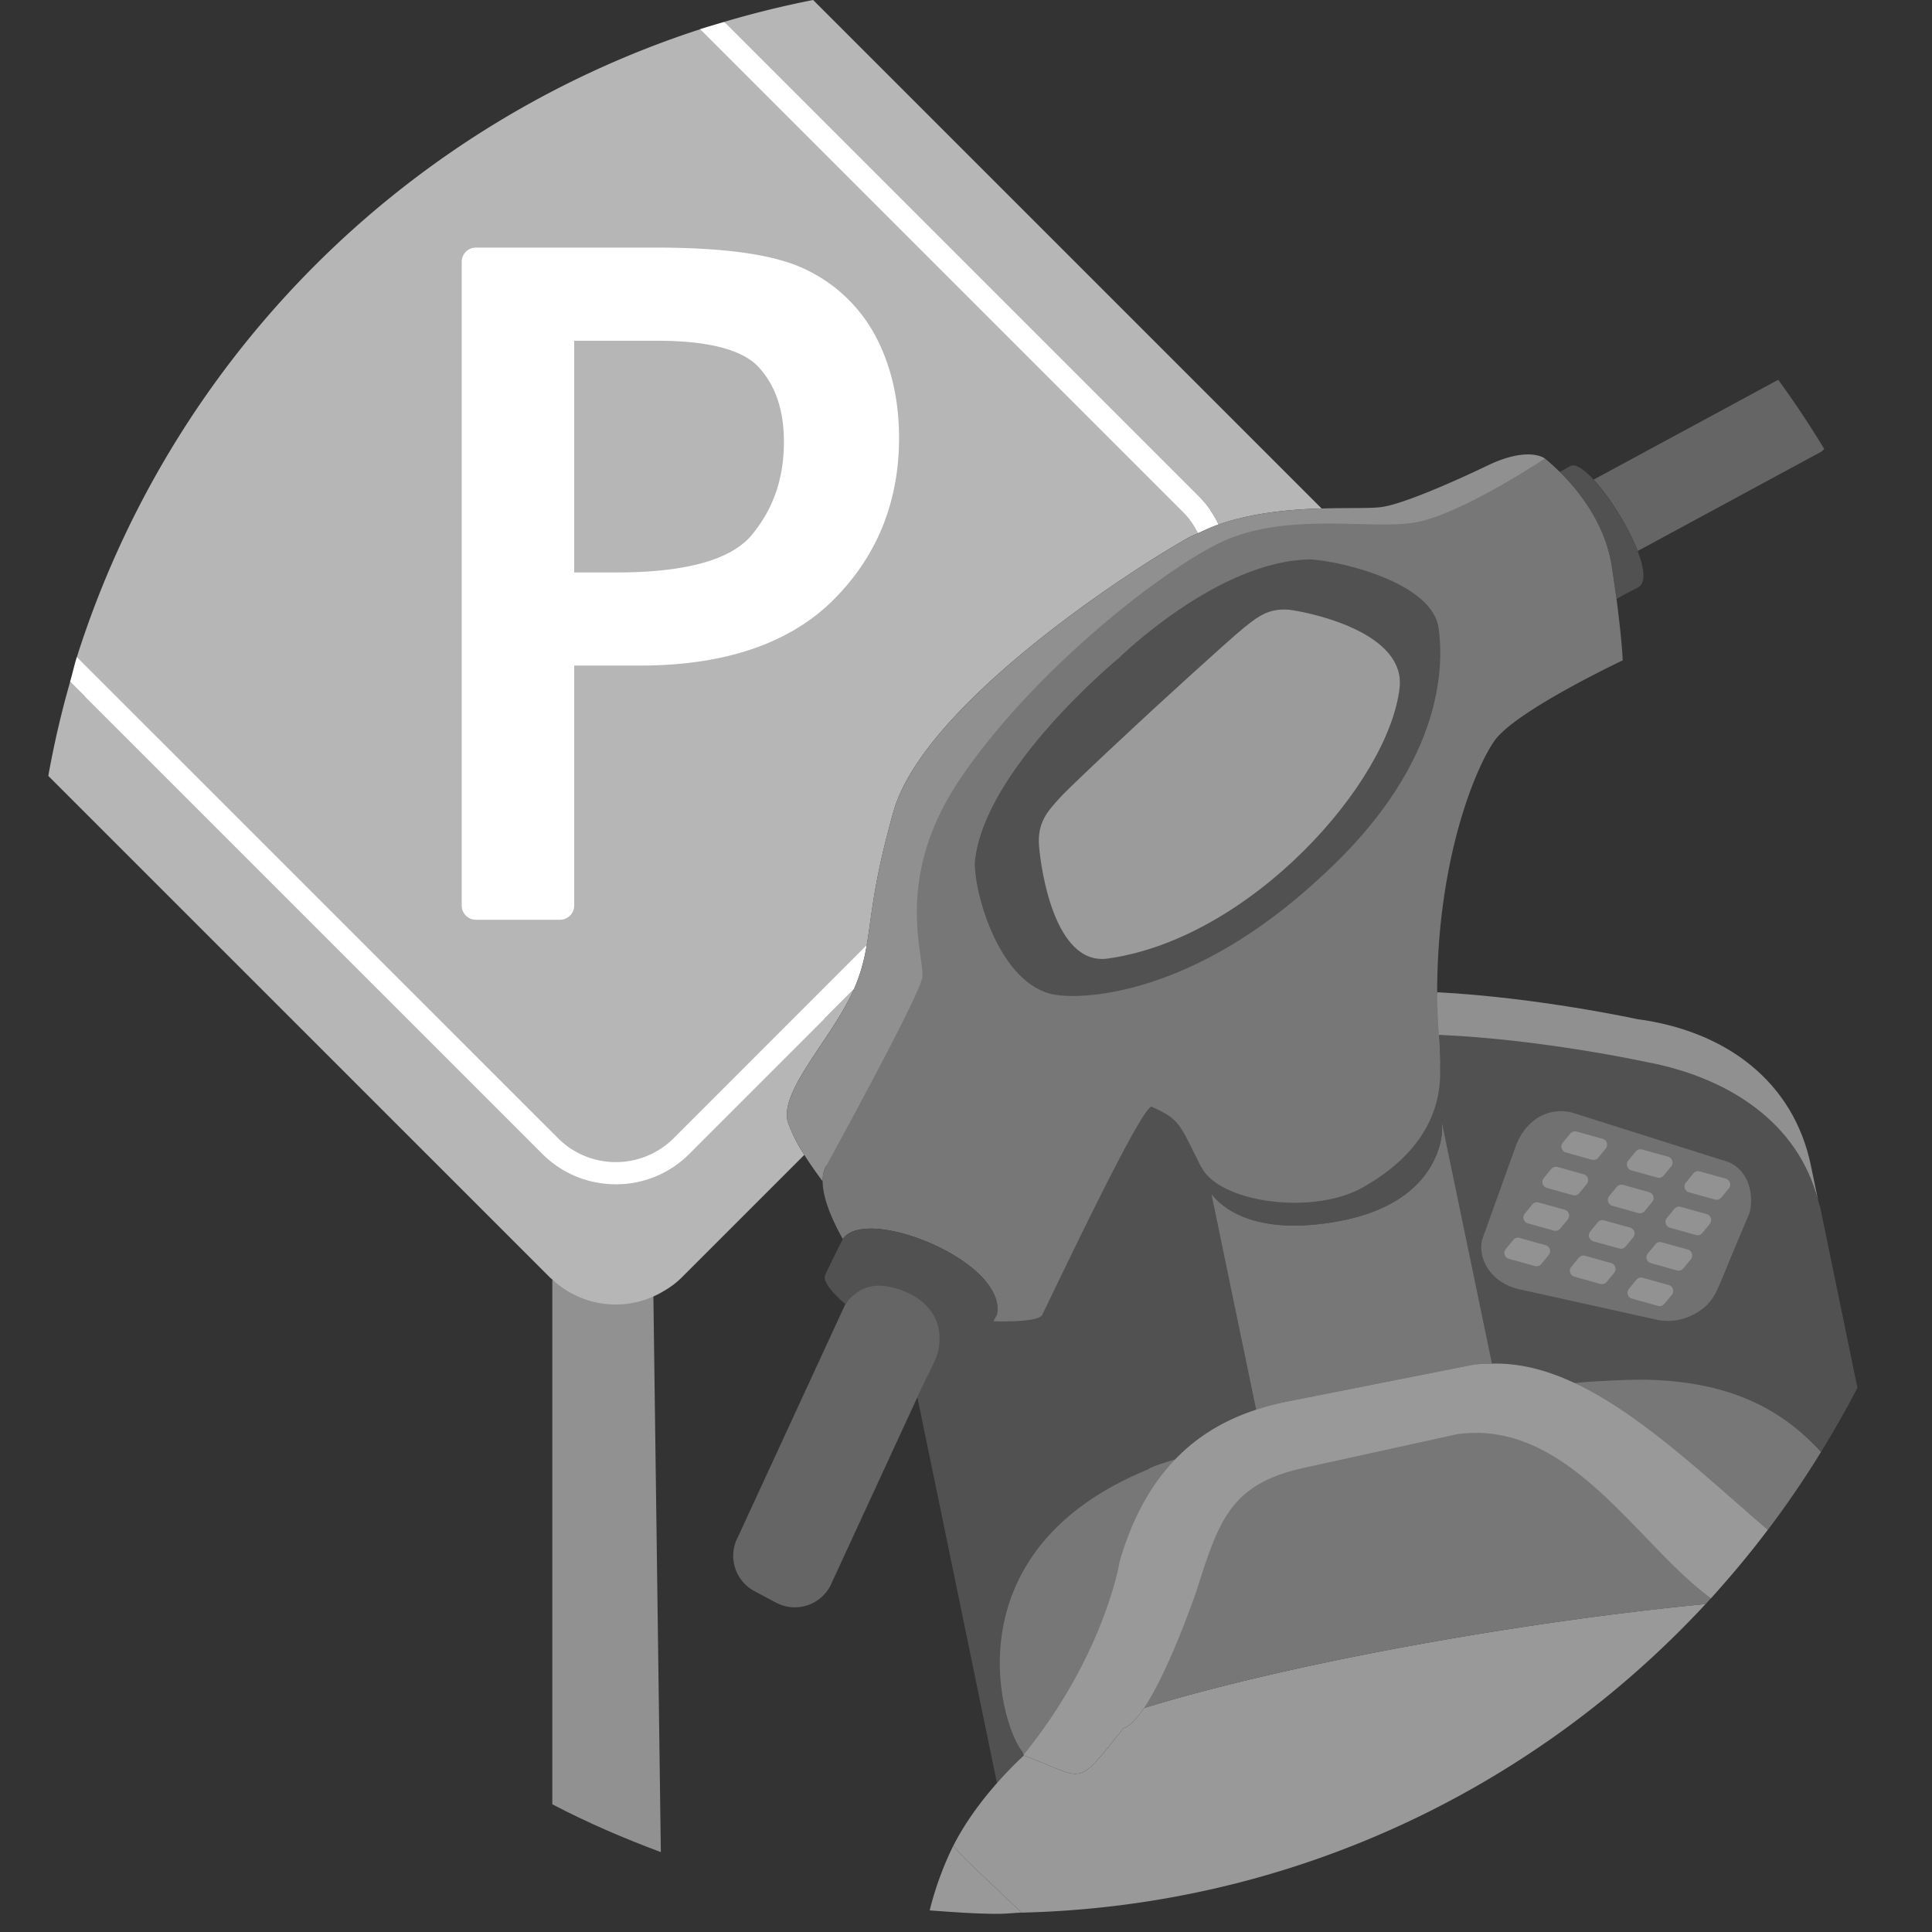<svg xmlns="http://www.w3.org/2000/svg" width="40" height="40" viewBox="0 0 40 40">
    <rect x="0" y="0" width="40" height="40" fill="#333333" stroke="none"/>
    <g fill="none" fill-rule="evenodd">
        <path fill="#919191" d="M11.435 26.49v10.866c.723.378 1.474.702 2.247.99l-.196-14.619c-.716.397-1.43 3.346-2.051 2.762"/>
        <path fill="#1381E5" d="M15.565 11.075c.448-.54.665-1.17.665-1.925 0-.65-.168-1.152-.512-1.537-.331-.37-1.04-.558-2.108-.558h-1.722v4.797h.88c1.429 0 2.37-.261 2.797-.777"/>
        <path fill="#B6B6B6" d="M16.835 0c-.624.122-1.238.275-1.84.452l.032.033-.53.12a20.038 20.038 0 0 0-12.906 13l.171.82-.31-.31A19.77 19.77 0 0 0 1 16.064L11.387 26.45c.014.016.033.025.047.04a1.921 1.921 0 0 0 2.248.275c.153-.085.3-.184.431-.315l2.54-2.54a3.288 3.288 0 0 1-.334-.655c-.221-.644.924-1.77 1.356-2.768l-.623.624.893-1.544c.104-.596.131-1.27.553-2.763.62-2.196 4.822-4.956 6.118-5.678.061-.035.128-.056.19-.087-.026-.051.092-.243.252-.475.063.094.12.193.171.295.71-.245 1.487-.313 2.133-.332L16.835 0z"/>
        <path fill="#FFF" d="M12.75 24.52c.576 0 1.118-.225 1.525-.633l3.4-3.4c.008-.016.018-.033.024-.05.134-.323.198-.588.246-.87l-3.994 3.995a1.69 1.69 0 0 1-1.201.498c-.453 0-.88-.177-1.2-.498l-9.96-9.959c-.052.169-.09.342-.139.511l9.774 9.773c.407.408.948.632 1.525.632M24.806 11.04c.138-.066.278-.13.423-.18a2.123 2.123 0 0 0-.402-.575L14.995.453c-.168.049-.334.098-.499.151L24.502 10.61c.127.127.224.274.304.43"/>
        <path fill="#FFF" d="M18.139 6.982c.314.602.475 1.304.475 2.084 0 1.329-.459 2.458-1.364 3.358-.904.9-2.25 1.356-3.999 1.356h-1.363v4.968a.295.295 0 0 1-.294.295h-1.74a.295.295 0 0 1-.295-.295V5.42c0-.162.131-.294.295-.294h3.715c1.476 0 2.5.15 3.126.46a3.178 3.178 0 0 1 1.444 1.396zm-6.25 4.87h.878c1.43 0 2.372-.262 2.798-.777.447-.54.665-1.17.665-1.926 0-.649-.168-1.151-.512-1.536-.331-.37-1.04-.558-2.108-.558h-1.722v4.797z"/>
        <path fill="#909090" d="M33.999 27.83c1.702.055 3.232-4.604 3.646-2.965l-.152-.732c-.355-1.722-1.737-2.787-3.602-3.034 0 0-2.042-.446-4.136-.556 0 .282-2.954 4.935-2.936 5.235 2.15.093 7.18 2.052 7.18 2.052z"/>
        <path fill="#303D51" d="M36.226 25.105l-.048.113-.12.283-.155.366c-.084.197-.162.396-.245.593-.088.212-.175.443-.366.604a1.17 1.17 0 0 1-1.057.244l.225.05-3.017-.668c-.52-.116-.858-.575-.756-1.024l.673-1.872c.181-.567.652-.882 1.17-.765l3.116.986c.518.116.682.641.58 1.09"/>
        <path fill="#515151" d="M29.79 21.425c.007.13.009.255.02.388l.006-.001-6.074 2.94-3.077 9.231c.6-.016 11.42-5.6 12.01-5.313.453-.01.874-.014 1.216-.008 1.943.033 3.11.644 3.811 1.4.267-.435.521-.875.754-1.33l-.765-3.71c-.011-.054-.033-.103-.046-.156-.414-1.64-1.886-2.567-3.557-2.878 0 0-2.15-.47-4.299-.563z"/>
        <path fill="#515151" d="M24.405 30.14a4.01 4.01 0 0 1 1.603-.955l-.928-4.468c-.041-.056-.067-.098-.067-.098l-.135-.446c-.003-.005.353-1.163.35-1.168-.453-.898-1.914-1.057-2.511-1.33-.224.026-2.874 6.471-3.304 6.342l-.42.91 1.648 7.988c.174-.2.36-.388.556-.57a.03.03 0 0 1-.01-.005s-1.847-4.01 2.93-6.092c.093-.041.194-.07.288-.109z"/>
        <path fill="#777" d="M27.715 25.285c-1.782.327-2.449-.32-2.634-.568l.927 4.47c.227-.076.466-.137.722-.185l3.75-.743c.137-.024.273-.022.409-.026l-1.035-4.982.004.13s.032 1.504-2.143 1.904"/>
        <path fill="#999" d="M19.739 38.209c.091.163.707.71 1.411 1.39 5.598-.134 10.615-2.565 14.164-6.39-3.59.345-8.407 1.169-11.628 2.153-.15.222-.295.382-.426.419-1.02 1.275-.77 1.039-2.063.564a7.653 7.653 0 0 0-.567.584c-.338.386-.64.8-.876 1.252l-.015.028"/>
        <path fill="#777" d="M34.049 28.565c-.342-.006-1.607.051-1.523.097-.34-.017-1.552-.04-1.858 0 0 0-6.656 1.512-6.899 1.76-4.03 1.65-3.104 5.148-2.626 5.814.047.066.043.105.043.105.162-.199 1.458-.63 2.5-.978 3.222-.985 8.037-1.809 11.628-2.153l.11-.121c.526-.63 1.078-1.498 1.176-1.414.394-.518.76-1.057 1.103-1.614-.702-.755-1.71-1.463-3.654-1.496z"/>
        <path fill="#999" d="M19.739 38.209a6.685 6.685 0 0 0-.491 1.344c.47.033.94.071 1.417.071.164 0 .323-.02.485-.025-.704-.68-1.32-1.227-1.411-1.39M30.889 28.233c-.137.004-.272.002-.407.026l-3.752.743a5.419 5.419 0 0 0-.722.184c-.644.21-1.173.53-1.602.953-.564.556-.961 1.287-1.222 2.181 0 0-.306 1.938-1.998 4.02a.05.05 0 0 1 .011.005c1.294.475 1.042.71 2.063-.564.13-.037.277-.197.426-.419.528-.79 1.08-2.408 1.08-2.408.46-1.435.685-2.212 2.186-2.554l3.223-.708c2.312-.315 3.727 2.297 5.25 3.397.411-.454.804-.923 1.174-1.414-1.243-1.064-2.566-2.34-3.924-3.005-.59-.288-1.186-.454-1.786-.437"/>
        <path fill="#515151" d="M25.08 24.717c.187.248.853.894 2.634.567 2.176-.399 2.144-1.902 2.144-1.902l-.004-.132-.038-1.439-.006.001c.006.063.004.118.01.18-.043.119.275 1.545-1.623 2.602-1.006.561-2.923.317-3.319-.422l.136.448s.025.042.066.097"/>
        <path fill="#717171" d="M35.645 24.015l-3.116-.986c-.518-.117-.988.198-1.17.765l-.673 1.872c-.101.45.237.908.756 1.024l3.019.669-.226-.05c.53.138.912-.124 1.056-.245.192-.16.28-.392.368-.604.083-.197.16-.396.244-.593l.155-.366.12-.283.048-.113c.101-.449-.062-.974-.58-1.09"/>
        <path fill="#929292" d="M32.958 24.01c.048.014.1-.002.131-.042l.155-.187a.126.126 0 0 0-.062-.202l-.539-.151a.128.128 0 0 0-.132.042l-.155.188a.127.127 0 0 0 .065.203l.537.15zM34.313 24.381c.048.013.1-.003.131-.042l.155-.188a.126.126 0 0 0-.062-.202l-.539-.15a.128.128 0 0 0-.132.042l-.155.187a.127.127 0 0 0 .065.203l.537.15zM35.192 24.253a.127.127 0 0 0-.133.042l-.155.188a.126.126 0 0 0 .064.202l.538.15a.126.126 0 0 0 .132-.042l.155-.187a.127.127 0 0 0-.064-.203l-.537-.15zM32.564 24.745c.049.013.1-.003.133-.042l.154-.188a.126.126 0 0 0-.063-.203l-.538-.15a.13.13 0 0 0-.133.041l-.155.189a.127.127 0 0 0 .065.203l.537.15zM33.92 25.115c.048.014.1-.003.132-.042l.155-.188a.127.127 0 0 0-.064-.203l-.538-.15a.13.13 0 0 0-.133.042l-.154.188a.127.127 0 0 0 .064.203l.538.15zM34.798 24.987a.127.127 0 0 0-.132.041l-.155.189a.126.126 0 0 0 .063.202l.539.15c.048.014.1-.003.132-.042l.154-.187a.127.127 0 0 0-.064-.203l-.537-.15zM31.856 24.896a.127.127 0 0 0-.132.042l-.154.188a.125.125 0 0 0 .063.202l.538.15c.048.014.1-.003.132-.042l.155-.187a.127.127 0 0 0-.064-.203l-.538-.15zM33.75 25.417l-.538-.15a.125.125 0 0 0-.133.041l-.154.188a.127.127 0 0 0 .063.203l.538.15c.048.014.1-.003.132-.042l.155-.187a.127.127 0 0 0-.064-.203M34.404 25.72a.125.125 0 0 0-.131.043l-.155.187a.125.125 0 0 0 .063.202l.538.151c.048.014.1-.003.132-.042l.155-.188a.127.127 0 0 0-.064-.203l-.538-.15zM31.463 25.63a.125.125 0 0 0-.132.041l-.155.189a.126.126 0 0 0 .063.202l.538.15c.049.014.1-.002.133-.041l.155-.188A.127.127 0 0 0 32 25.78l-.537-.15zM32.819 26a.126.126 0 0 0-.133.042l-.154.188a.126.126 0 0 0 .063.202l.539.151a.126.126 0 0 0 .13-.042l.156-.188a.127.127 0 0 0-.065-.203L32.82 26zM34.01 26.455a.125.125 0 0 0-.13.04l-.155.19a.126.126 0 0 0 .063.202l.538.15c.048.014.099-.003.132-.042l.155-.187a.127.127 0 0 0-.064-.203l-.538-.15z"/>
        <path fill="#909090" d="M17.1 24.15s4.523 1.006 4.591.602c.067-.404 2.695-3.042 4.103-5.128 1.407-2.085 1.685-1.327 3.077-2.051 1.39-.723 2.132-3.939 3.077-4.103.943-.163.037-3.977.037-3.977s-.32-.26-1.156.13c0 0-1.663.811-2.251.878-.23.027-.677.01-1.216.027-.646.018-1.423.087-2.133.33-.146.051-.285.115-.423.181-.062.031-.129.053-.19.087-1.296.723-5.498 3.483-6.118 5.679-.422 1.492-.45 2.166-.553 2.763a3.862 3.862 0 0 1-.245.87c-.007.016-.018.033-.024.05-.432.997-1.578 2.124-1.357 2.768.073.209.198.438.333.654.129.204.266.396.38.547 0-.117.02-.222.068-.308"/>
        <path fill="#656565" d="M37.709 9.351c.023-.015.038-.038.06-.055a20 20 0 0 0-.95-1.43c-.008.003-.016.003-.023.008L32.994 9.93c.333.359.72.978.913 1.478l3.802-2.057z"/>
        <path fill="#515151" d="M33.369 11.716c.04.257.07.48.1.685.085-.05.219-.124.441-.237.17-.087.137-.389-.004-.756a5.219 5.219 0 0 0-.912-1.478c-.2-.215-.38-.338-.484-.28l-.217.121c.364.36.936 1.046 1.076 1.945"/>
        <path fill="#777" d="M20.565 27.355c.54.015.984-.024 1.017-.143.414-.841 2.036-4.275 2.26-4.3.597.272.572.348 1.025 1.247.002.005.008.009.011.014.397.738 2.313.981 3.32.42 1.897-1.056 1.579-2.482 1.622-2.6-.006-.062-.004-.118-.01-.18-.01-.133-.013-.258-.021-.388-.017-.3-.034-.599-.034-.882.003-2.79.812-4.682 1.19-5.211.44-.617 2.652-1.66 2.652-1.66s-.015-.412-.129-1.271c-.029-.204-.06-.428-.1-.686-.139-.898-.711-1.585-1.075-1.944-.178-.176-.308-.278-.308-.278s-1.739 1.16-2.684 1.323c-.945.164-2.747-.255-4.139.468-1.39.724-3.88 2.762-5.287 4.847-1.406 2.085-.713 3.707-.781 4.11-.067.405-1.994 3.908-1.994 3.908a.636.636 0 0 0-.068.308c.001.335.18.774.418 1.196.473-.71 3.416.468 3.19 1.566l-.075.136z"/>
        <path fill="#515151" d="M21.86 20.598c.619.096 2.882-.004 5.512-2.464 2.659-2.43 2.49-4.548 2.414-5.124-.122-.94-2.006-1.39-2.646-1.427-1.917.01-3.978 2.043-3.978 2.043s-2.803 2.304-2.979 4.226c-.016.645.517 2.566 1.676 2.746"/>
        <path fill="#9B9B9B" d="M26.788 12.637c-.487-.08-.736.121-1.034.36-.342.275-1.947 1.752-1.947 1.752s-1.562 1.442-1.861 1.766c-.257.281-.476.516-.433 1.011.042.496.328 2.47 1.42 2.32 2.963-.412 5.826-3.644 6.044-5.608.122-1.104-1.7-1.52-2.189-1.6"/>
        <path fill="#656565" d="M19.519 27.83c-.025-.007.189-.118.165-.126.128-.317-.136-.969-.82-1.319-.583-.296-1.07.234-1.26.395l-2.325 5.039a.829.829 0 0 0 .34 1.123l.446.238a.83.83 0 0 0 1.123-.34l1.796-3.892.009-.021.526-1.097z"/>
        <path fill="#515151" d="M19.378 28.112c.43.13.811.049.903-.157.208-.471.222-.492.284-.6l.076-.136c.224-1.098-2.718-2.277-3.192-1.566-.28.556-.115.23-.364.74-.064.13.157.388.426.615 0 0 .03-.081.136-.172.19-.162.481-.346 1.097-.093.821.356.762 1.052.634 1.37z"/>
    </g>
</svg>
